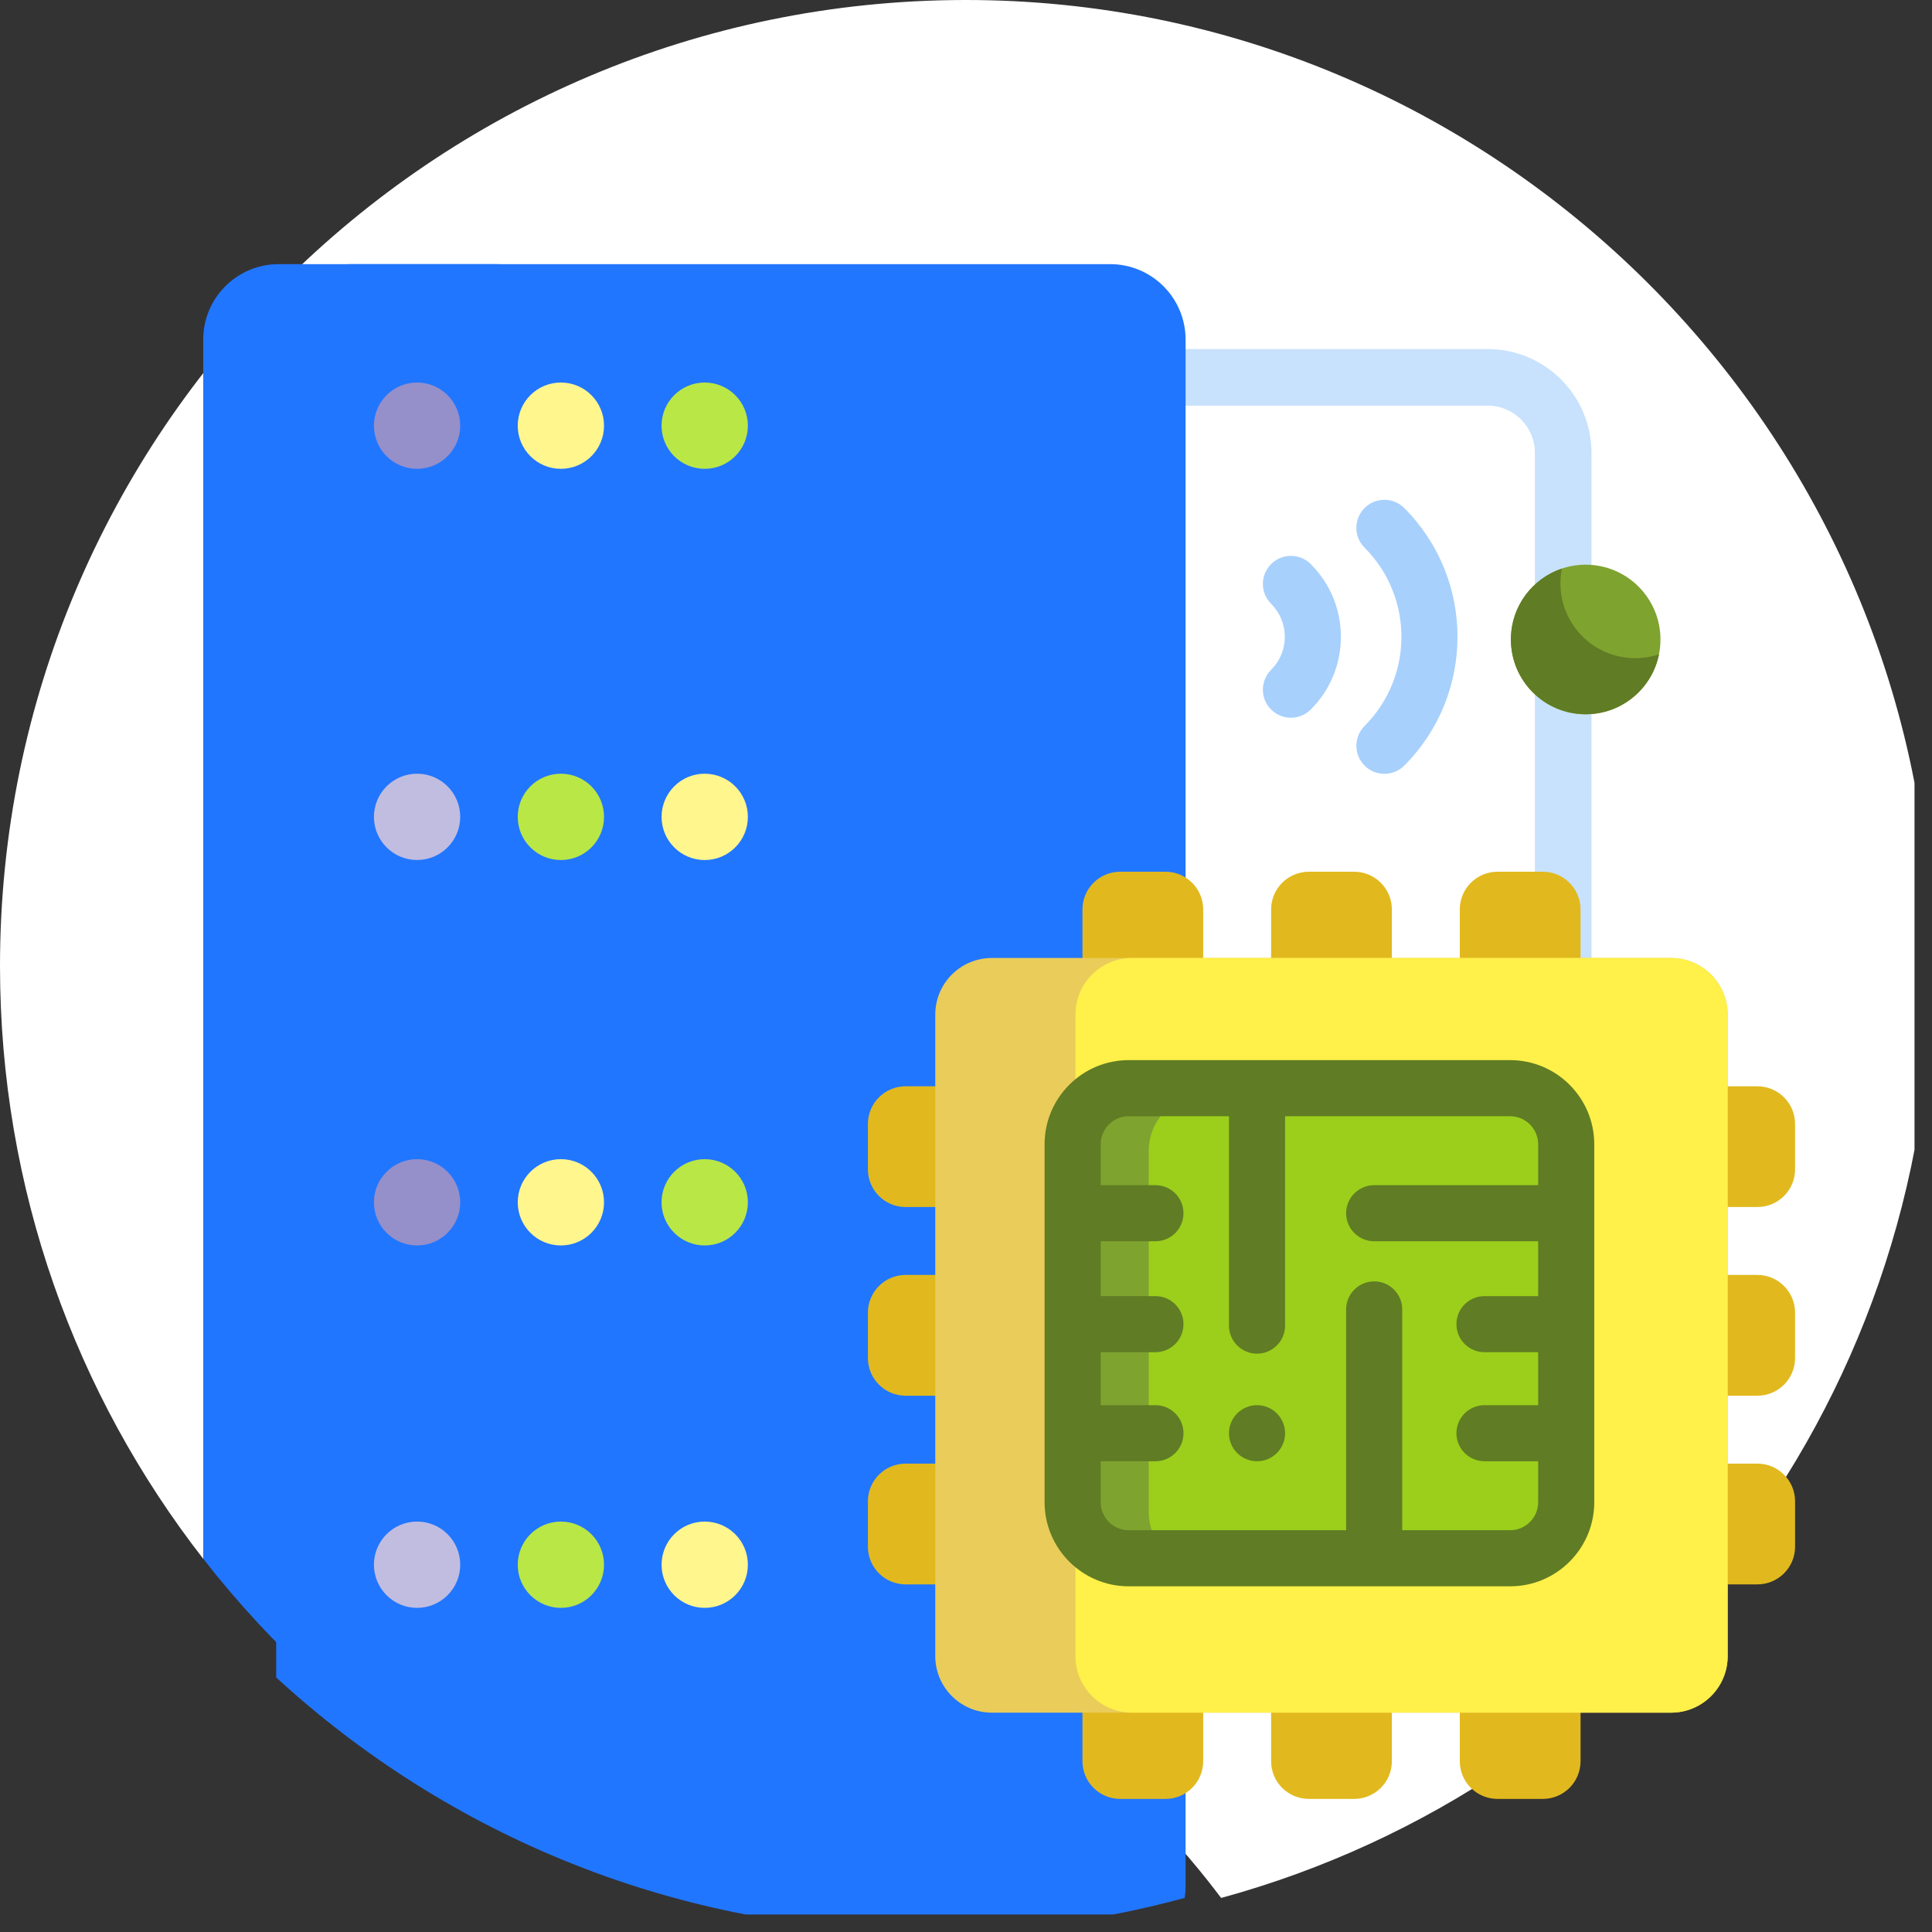 <svg width="53" height="53" viewBox="0 0 53 53" fill="none" xmlns="http://www.w3.org/2000/svg">
<rect x="0" y="0" width="53" height="53" fill="#333333" stroke="none"/>
<g id="processor" clip-path="url(#clip0_1_3023)">
<path id="Path 223" d="M53 26.449C53.023 38.684 44.754 48.992 33.499 52.066C29.092 46.207 22.188 42.76 14.856 42.76H5.575V42.762C2.081 38.273 0 32.63 0 26.5C0 11.882 11.835 0.029 26.446 5.2867e-05C41.035 -0.029 52.973 11.86 53 26.449Z" fill="white"/>
<path id="Path 224" d="M48.528 26.032C48.528 37.964 38.855 47.636 26.924 47.636C14.992 47.636 5.32 37.964 5.32 26.032C5.32 14.1 14.992 4.428 26.924 4.428C38.855 4.428 48.528 14.1 48.528 26.032Z" fill="white"/>
<path id="Path 225" d="M43.659 12.422V37.266C43.659 37.694 43.311 38.042 42.883 38.042C42.454 38.042 42.106 37.694 42.106 37.266V12.422C42.106 11.708 41.526 11.128 40.812 11.128H15.968C15.54 11.128 15.192 10.78 15.192 10.351C15.192 9.923 15.54 9.575 15.968 9.575H40.812C42.382 9.575 43.659 10.852 43.659 12.422L43.659 12.422Z" fill="#C8E2FD"/>
<path id="Path 226" d="M13.753 7.246C12.609 7.246 11.682 8.173 11.682 9.316V44.786C11.682 46.349 9.829 47.158 8.673 46.106C7.548 45.082 6.511 43.963 5.575 42.76V9.316C5.575 8.173 6.502 7.246 7.645 7.246L13.753 7.246Z" fill="#2176FF"/>
<path id="Path 227" d="M32.524 9.316V51.758C32.524 51.862 32.514 51.964 32.499 52.064C30.269 52.673 27.923 53 25.5 53C18.588 53 12.295 50.353 7.577 46.018V16.135V9.316C7.577 8.173 8.504 7.246 9.647 7.246H30.454C31.597 7.246 32.524 8.173 32.524 9.316L32.524 9.316Z" fill="#2176FF"/>
<path id="Path 228" fill-rule="evenodd" clip-rule="evenodd" d="M31.169 37.953C31.169 38.52 30.71 38.979 30.143 38.979H7.785C7.218 38.979 6.759 38.52 6.759 37.953C6.759 37.387 7.218 36.928 7.785 36.928H30.143C30.71 36.928 31.169 37.387 31.169 37.953ZM30.143 26.67H7.785C7.218 26.67 6.759 27.129 6.759 27.696C6.759 28.262 7.218 28.721 7.785 28.721H30.143C30.71 28.721 31.169 28.262 31.169 27.696C31.169 27.129 30.71 26.67 30.143 26.67ZM30.143 47.185H10.395C11.391 47.941 12.441 48.627 13.541 49.237H30.143C30.71 49.237 31.169 48.778 31.169 48.211C31.169 47.645 30.71 47.185 30.143 47.185V47.185ZM7.785 18.464H30.143C30.71 18.464 31.169 18.004 31.169 17.438C31.169 16.871 30.71 16.412 30.143 16.412H7.785C7.218 16.412 6.759 16.871 6.759 17.438C6.759 18.004 7.218 18.464 7.785 18.464Z" fill="#2176FF"/>
<path id="Path 229" fill-rule="evenodd" clip-rule="evenodd" d="M35.958 19.464C35.657 19.765 35.17 19.765 34.87 19.464C34.719 19.314 34.644 19.117 34.644 18.92C34.644 18.723 34.719 18.526 34.87 18.376C35.112 18.134 35.246 17.812 35.246 17.47C35.246 17.127 35.112 16.805 34.87 16.563C34.569 16.262 34.569 15.775 34.87 15.475C35.17 15.174 35.657 15.174 35.958 15.475C36.491 16.008 36.784 16.716 36.784 17.47C36.784 18.223 36.491 18.931 35.958 19.464V19.464ZM38.522 21.003C40.47 19.055 40.47 15.884 38.522 13.936C38.222 13.636 37.734 13.636 37.434 13.936C37.134 14.236 37.134 14.724 37.434 15.024C38.782 16.372 38.782 18.566 37.434 19.915C37.284 20.065 37.209 20.262 37.209 20.459C37.209 20.655 37.284 20.852 37.434 21.003C37.735 21.303 38.222 21.303 38.522 21.003Z" fill="#A7D0FC"/>
<path id="Path 230" d="M43.359 33.112V34.975H48.209C48.781 34.975 49.244 35.439 49.244 36.011V37.253C49.244 37.825 48.781 38.288 48.209 38.288H43.359V40.151H48.209C48.781 40.151 49.244 40.615 49.244 41.186V42.429C49.244 43 48.781 43.464 48.209 43.464H43.359V48.314C43.359 48.886 42.895 49.349 42.324 49.349H41.081C40.51 49.349 40.046 48.886 40.046 48.314V43.464H38.183V48.314C38.183 48.886 37.719 49.349 37.148 49.349H35.906C35.334 49.349 34.87 48.886 34.87 48.314V43.464H33.007V48.314C33.007 48.886 32.544 49.349 31.972 49.349H30.73C30.158 49.349 29.695 48.886 29.695 48.314V43.464H24.844C24.273 43.464 23.809 43 23.809 42.429V41.186C23.809 40.615 24.273 40.151 24.844 40.151H29.695V38.288H24.844C24.273 38.288 23.809 37.825 23.809 37.253V36.011C23.809 35.439 24.273 34.975 24.844 34.975H29.695V33.112H24.844C24.273 33.112 23.809 32.649 23.809 32.077V30.835C23.809 30.263 24.273 29.8 24.844 29.8H29.695V24.949C29.695 24.378 30.158 23.914 30.73 23.914H31.972C32.544 23.914 33.007 24.378 33.007 24.949V29.8H34.87V24.949C34.87 24.378 35.334 23.914 35.906 23.914H37.148C37.719 23.914 38.183 24.378 38.183 24.949V29.8H40.046V24.949C40.046 24.378 40.51 23.914 41.081 23.914H42.324C42.895 23.914 43.359 24.378 43.359 24.949V29.8H48.209C48.781 29.8 49.244 30.263 49.244 30.835V32.077C49.244 32.649 48.781 33.112 48.209 33.112H43.359Z" fill="#E1B91E"/>
<path id="Path 231" d="M47.395 27.833V45.43C47.395 46.288 46.7 46.983 45.843 46.983H27.21C26.352 46.983 25.657 46.288 25.657 45.43V27.833C25.657 26.975 26.352 26.28 27.21 26.28H45.843C46.7 26.28 47.395 26.975 47.395 27.833Z" fill="#E9CC5A"/>
<path id="Path 232" d="M45.843 46.983H31.055C30.197 46.983 29.502 46.288 29.502 45.43V27.833C29.502 26.975 30.197 26.28 31.055 26.28H45.843C46.7 26.28 47.395 26.975 47.395 27.833V45.43C47.395 46.288 46.7 46.983 45.843 46.983Z" fill="#FFF04A"/>
<path id="Path 233" fill-rule="evenodd" clip-rule="evenodd" d="M42.965 31.391V41.209C42.965 42.059 42.276 42.748 41.427 42.748H30.964C30.114 42.748 29.425 42.059 29.425 41.209V31.391C29.425 30.541 30.114 29.852 30.964 29.852H41.427C42.276 29.852 42.965 30.541 42.965 31.391ZM45.551 17.543C45.551 18.676 44.632 19.595 43.499 19.595C42.366 19.595 41.448 18.676 41.448 17.543C41.448 16.41 42.366 15.491 43.499 15.491C44.632 15.491 45.551 16.41 45.551 17.543Z" fill="#7FA32F"/>
<path id="Path 234" d="M40.805 43.032H33.066C32.208 43.032 31.513 42.337 31.513 41.48V31.572C31.513 30.714 32.208 30.019 33.066 30.019H40.805C41.663 30.019 42.358 30.714 42.358 31.572V41.48C42.358 42.337 41.663 43.032 40.805 43.032Z" fill="#9BCF1B"/>
<path id="Path 235" fill-rule="evenodd" clip-rule="evenodd" d="M45.511 17.949C45.322 18.887 44.493 19.594 43.499 19.594C42.366 19.594 41.448 18.675 41.448 17.542C41.448 16.637 42.034 15.869 42.847 15.597C42.821 15.728 42.807 15.864 42.807 16.004C42.807 17.137 43.725 18.055 44.859 18.055C45.087 18.055 45.306 18.018 45.511 17.949ZM41.427 29.082H30.964C29.691 29.082 28.656 30.118 28.656 31.39V41.209C28.656 42.481 29.691 43.517 30.964 43.517H41.427C42.7 43.517 43.735 42.481 43.735 41.209V31.39C43.735 30.118 42.7 29.082 41.427 29.082ZM41.427 41.978H38.467V35.921C38.467 35.496 38.122 35.152 37.697 35.152C37.273 35.152 36.928 35.496 36.928 35.921V41.978H30.964C30.54 41.978 30.195 41.633 30.195 41.209V40.086H31.697C32.122 40.086 32.466 39.742 32.466 39.317C32.466 38.892 32.122 38.548 31.697 38.548H30.195V37.094H31.697C32.122 37.094 32.466 36.75 32.466 36.325C32.466 35.9 32.122 35.556 31.697 35.556H30.195V34.051H31.697C32.122 34.051 32.466 33.707 32.466 33.282C32.466 32.857 32.122 32.513 31.697 32.513H30.195V31.39C30.195 30.966 30.54 30.621 30.964 30.621H33.714V36.365C33.714 36.79 34.059 37.135 34.483 37.135C34.908 37.135 35.253 36.79 35.253 36.365V30.621H41.427C41.851 30.621 42.196 30.966 42.196 31.39V32.513H37.697C37.273 32.513 36.928 32.857 36.928 33.282C36.928 33.707 37.273 34.051 37.697 34.051H42.196V35.556H40.724C40.299 35.556 39.954 35.9 39.954 36.325C39.954 36.75 40.299 37.094 40.724 37.094H42.196V38.548H40.724C40.299 38.548 39.954 38.892 39.954 39.317C39.954 39.742 40.299 40.086 40.724 40.086H42.196V41.209C42.196 41.633 41.851 41.978 41.427 41.978V41.978ZM35.253 39.317C35.253 39.742 34.908 40.086 34.483 40.086C34.059 40.086 33.714 39.742 33.714 39.317C33.714 38.892 34.059 38.548 34.483 38.548C34.908 38.548 35.253 38.892 35.253 39.317Z" fill="#607C24"/>
<path id="Path 236" fill-rule="evenodd" clip-rule="evenodd" d="M12.625 11.678C12.625 12.332 12.095 12.861 11.442 12.861C10.788 12.861 10.258 12.332 10.258 11.678C10.258 11.024 10.788 10.494 11.442 10.494C12.095 10.494 12.625 11.024 12.625 11.678ZM10.258 32.983C10.258 33.636 10.788 34.166 11.442 34.166C12.095 34.166 12.625 33.636 12.625 32.983C12.625 32.329 12.095 31.799 11.442 31.799C10.788 31.799 10.258 32.329 10.258 32.983Z" fill="#958FCA"/>
<path id="Path 237" fill-rule="evenodd" clip-rule="evenodd" d="M16.57 11.678C16.57 12.332 16.04 12.861 15.387 12.861C14.733 12.861 14.203 12.331 14.203 11.678C14.203 11.024 14.733 10.494 15.387 10.494C16.04 10.494 16.57 11.024 16.57 11.678ZM19.332 23.593C19.986 23.593 20.516 23.063 20.516 22.409C20.516 21.755 19.986 21.225 19.332 21.225C18.678 21.225 18.149 21.755 18.149 22.409C18.149 23.063 18.678 23.593 19.332 23.593ZM15.387 31.799C14.733 31.799 14.203 32.329 14.203 32.983C14.203 33.636 14.733 34.166 15.387 34.166C16.04 34.166 16.57 33.636 16.57 32.983C16.57 32.329 16.041 31.799 15.387 31.799ZM19.332 41.741C18.678 41.741 18.149 42.271 18.149 42.925C18.149 43.578 18.678 44.108 19.332 44.108C19.986 44.108 20.516 43.578 20.516 42.925C20.516 42.271 19.986 41.741 19.332 41.741Z" fill="#FFF68E"/>
<path id="Path 238" fill-rule="evenodd" clip-rule="evenodd" d="M18.148 11.678C18.148 11.024 18.678 10.494 19.332 10.494C19.986 10.494 20.516 11.024 20.516 11.678C20.516 12.331 19.986 12.861 19.332 12.861C18.678 12.861 18.148 12.332 18.148 11.678ZM15.387 21.225C14.733 21.225 14.203 21.755 14.203 22.409C14.203 23.063 14.733 23.593 15.387 23.593C16.041 23.593 16.57 23.063 16.57 22.409C16.57 21.755 16.041 21.225 15.387 21.225ZM19.332 31.799C18.678 31.799 18.148 32.329 18.148 32.983C18.148 33.636 18.678 34.166 19.332 34.166C19.986 34.166 20.516 33.636 20.516 32.983C20.516 32.329 19.986 31.799 19.332 31.799ZM15.387 41.741C14.733 41.741 14.203 42.271 14.203 42.925C14.203 43.578 14.733 44.108 15.387 44.108C16.041 44.108 16.57 43.578 16.57 42.925C16.57 42.271 16.041 41.741 15.387 41.741Z" fill="#B9E746"/>
<path id="Path 239" fill-rule="evenodd" clip-rule="evenodd" d="M10.258 22.409C10.258 21.755 10.788 21.225 11.442 21.225C12.095 21.225 12.625 21.755 12.625 22.409C12.625 23.062 12.095 23.592 11.442 23.592C10.788 23.592 10.258 23.062 10.258 22.409ZM11.442 41.741C10.788 41.741 10.258 42.271 10.258 42.924C10.258 43.578 10.788 44.108 11.442 44.108C12.095 44.108 12.625 43.578 12.625 42.924C12.625 42.27 12.095 41.741 11.442 41.741Z" fill="#C1BDE0"/>
</g>
<defs>
<clipPath id="clip0_1_3023">
<rect width="52.52" height="52.52" fill="white"/>
</clipPath>
</defs>
</svg>
